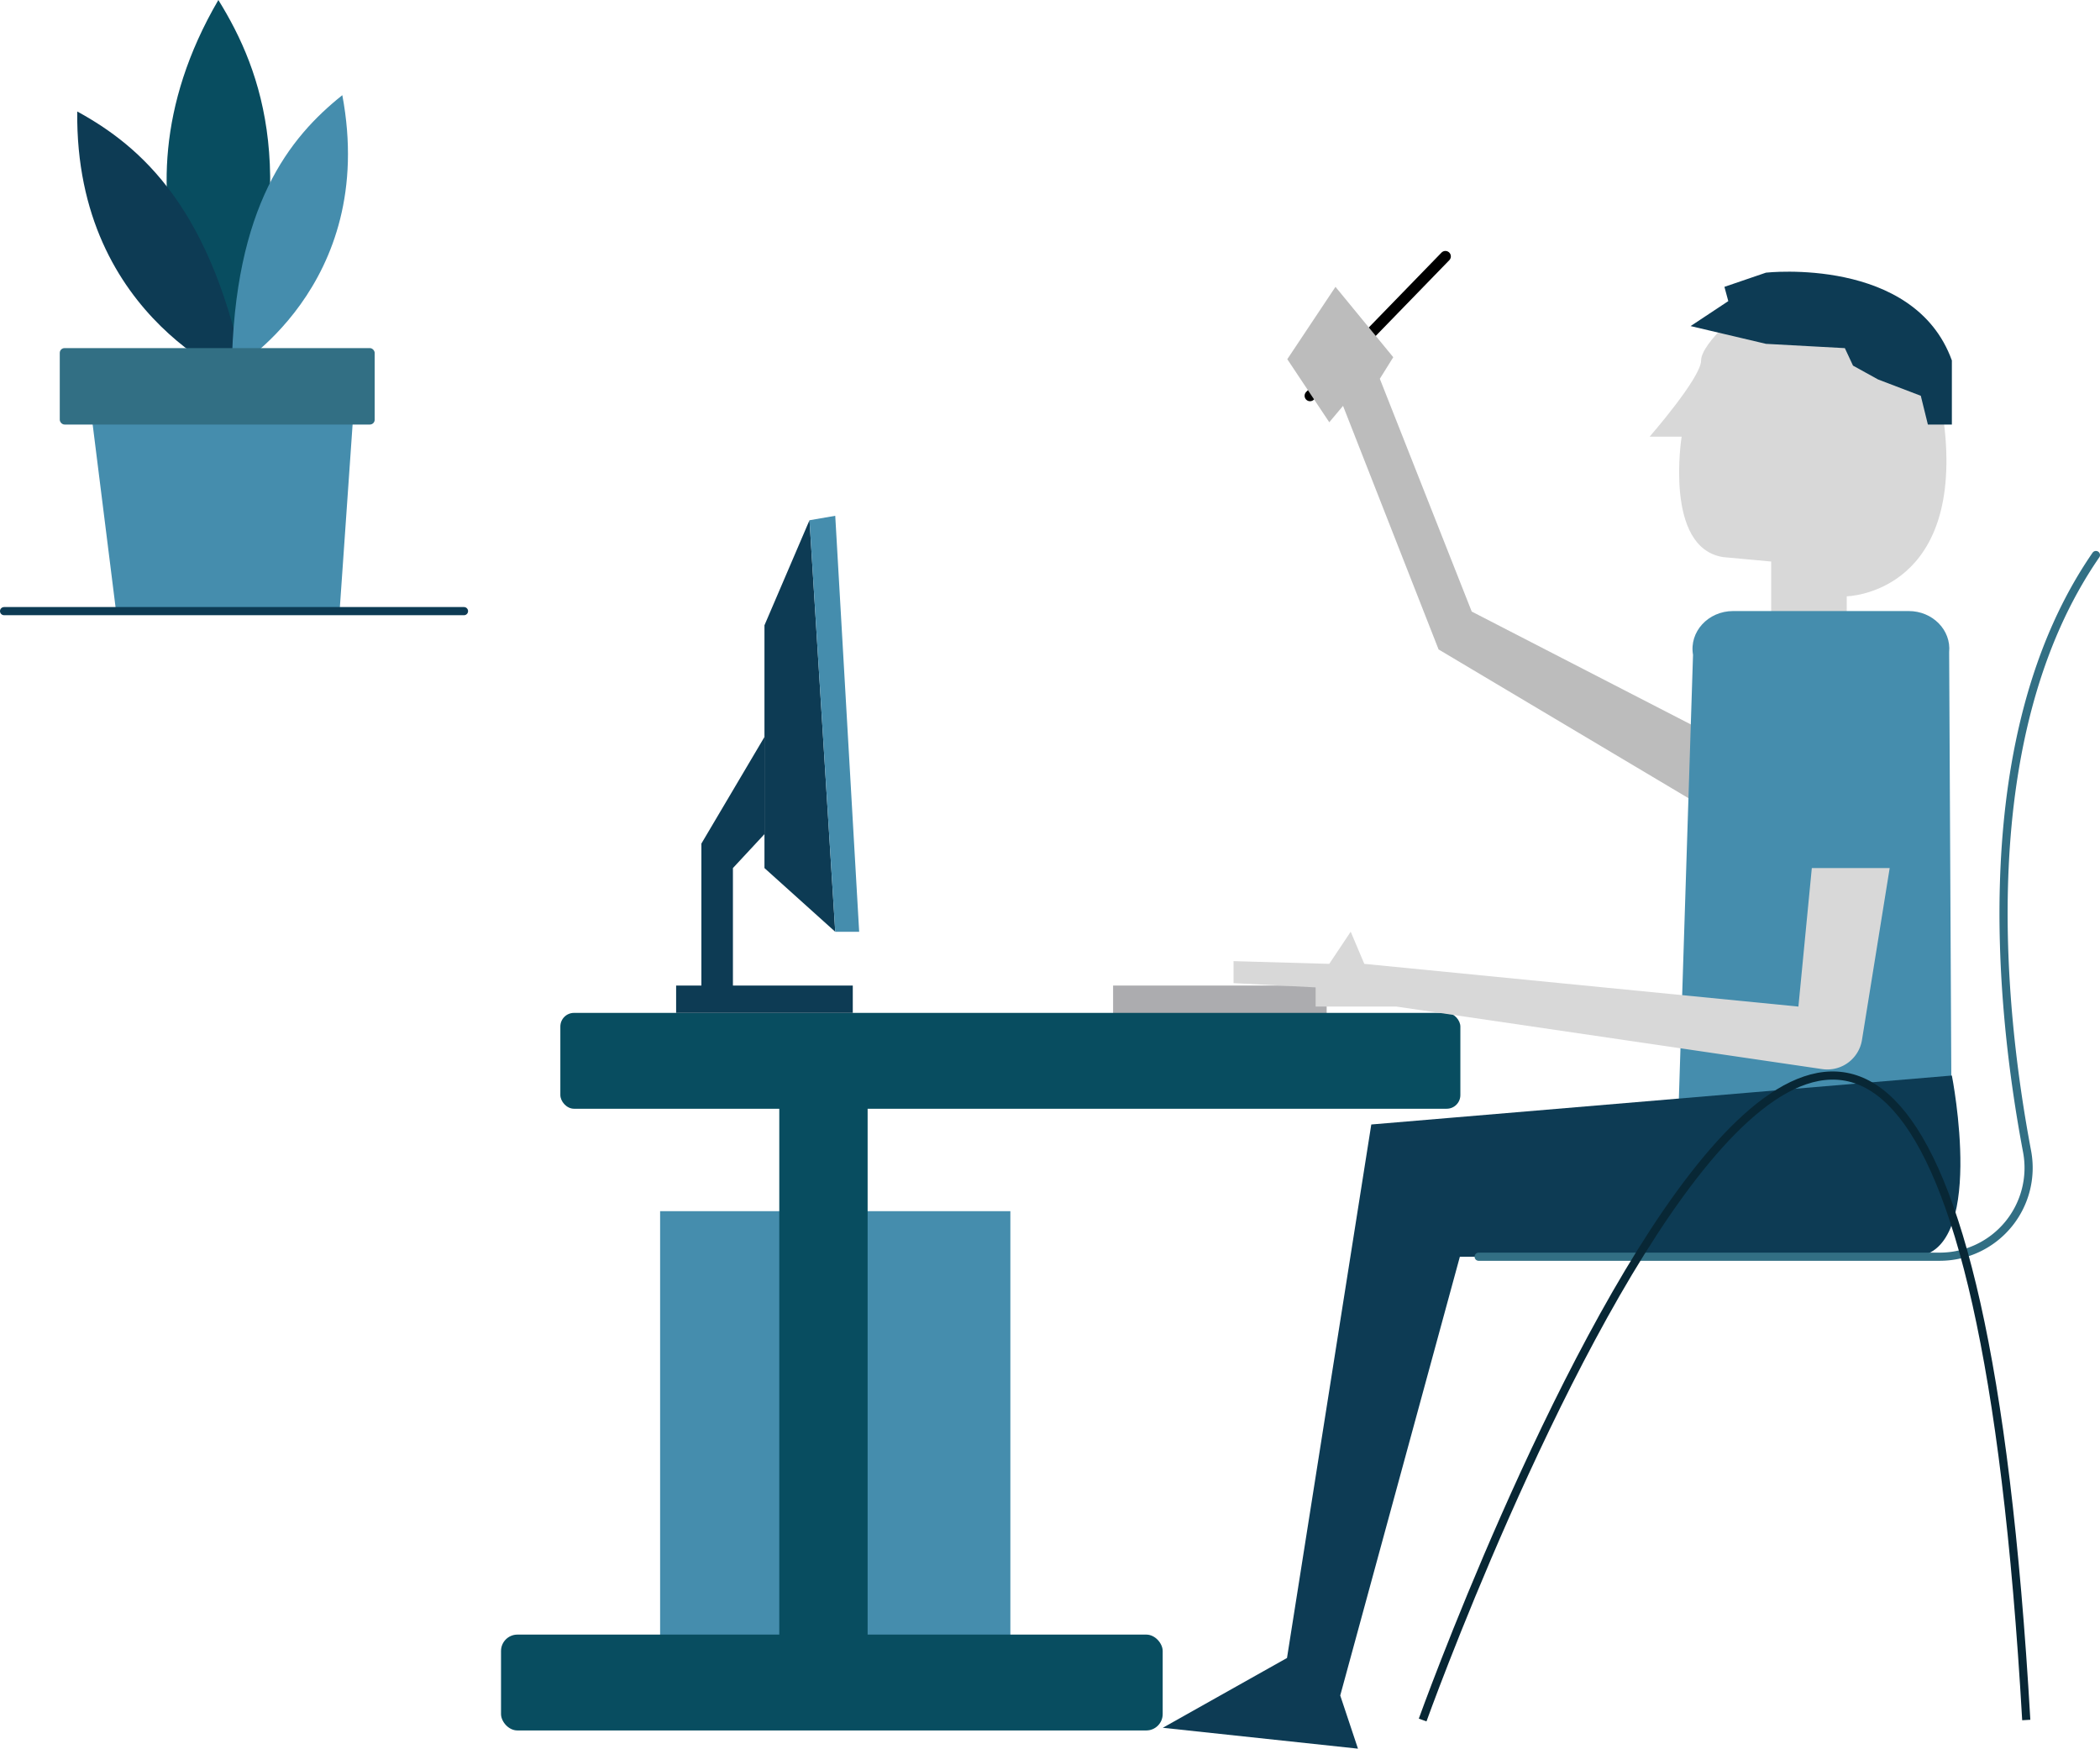 <svg xmlns="http://www.w3.org/2000/svg" viewBox="0 0 772.35 643.09"><defs><style>.cls-1{fill:#acacaf;}.cls-2{fill:#458dad;}.cls-3{fill:#084d60;}.cls-4{fill:#0d3b54;}.cls-5,.cls-7{fill:#d8d8d8;}.cls-5{stroke:#000;stroke-width:4px;}.cls-10,.cls-5,.cls-8{stroke-linecap:round;}.cls-10,.cls-11,.cls-5,.cls-8{stroke-miterlimit:10;}.cls-6{fill:#bcbcbc;}.cls-10,.cls-11,.cls-8{fill:none;stroke-width:3px;}.cls-8{stroke:#0d3b54;}.cls-9{fill:#326f84;}.cls-10{stroke:#326f84;}.cls-11{stroke:#082735;}</style></defs><title>Asset 1</title><g id="Layer_2" data-name="Layer 2"><g id="Layer_1-2" data-name="Layer 1"><rect class="cls-1" x="409.38" y="362.45" width="78.55" height="14.54"/><rect class="cls-2" x="242.78" y="445.42" width="128.82" height="169.51"/><rect class="cls-3" x="184.27" y="601.14" width="243.35" height="35.25" rx="6.03" ry="6.03"/><rect class="cls-3" x="286.61" y="390.12" width="32.49" height="224.8"/><rect class="cls-3" x="206.09" y="372.5" width="331.01" height="35.25" rx="5.02" ry="5.02"/><rect class="cls-4" x="248.67" y="362.45" width="64.97" height="10.05"/><polygon class="cls-4" points="257.96 367.47 257.96 310.24 281.16 271.02 281.16 306.76 269.56 319.24 269.56 367.47 257.96 367.47"/><polygon class="cls-4" points="281.16 229.95 281.16 319.24 307.19 342.67 297.72 191.32 281.16 229.95"/><polygon class="cls-2" points="297.72 191.32 307.19 189.69 315.99 342.67 307.19 342.67 297.72 191.32"/><line class="cls-5" x1="481.81" y1="145.55" x2="531.6" y2="94.29"/><polyline class="cls-6" points="649.5 280.65 541.28 224.91 507.48 139.3 512.42 131.37 491.17 105.49 473.45 132.1 488.89 155.29 493.95 149.26 529.09 238.84 649.5 310.51"/><path class="cls-7" d="M679.21,258.68V219.3s41-.79,36.28-58.73-54.08-57.94-64.08-53.21-25.77,18.91-25.77,25.22-18.92,28-18.92,28h11.76s-6.56,40.93,15.28,44.3l17.65,1.63V249Z"/><path class="cls-2" d="M703,448H631.17c-7.33,0-13.58-4.95-14.74-11.67l6.24-195.52c-1.46-8.44,5.55-16.09,14.75-16.09H702c8.78,0,15.67,7,14.87,15.14l1,195.52C717.17,442.56,710.72,448,703,448Z"/><path class="cls-4" d="M717.87,395.54s13.19,66.63-14.54,66.63H536.92l-44,161.36,6.52,19.56-71.78-7.68,45.68-25.67,31-196.2Z"/><path class="cls-4" d="M649.5,126.45l-27.72-6.53,13.86-9.18-1.42-5.25,15.28-5.22s54.49-6.11,68.37,32.29v23.57h-8.82l-2.61-10.58-15.71-6-9.22-5.09-3-6.43Z"/><polygon class="cls-2" points="124.9 224.75 42.68 224.75 32.19 141.04 130.73 141.04 124.9 224.75"/><line class="cls-8" x1="1.5" y1="224.75" x2="170.65" y2="224.75"/><path class="cls-3" d="M85.77,138.25S34.52,78.47,80.31,0C96.81,26.63,110.71,65.42,85.77,138.25Z"/><path class="cls-4" d="M90.55,141s-63-22.7-62.14-100C51.81,53.81,78.4,76.67,90.55,141Z"/><path class="cls-2" d="M85.23,136.15S139.09,105.37,125.9,35C106.61,50.42,86,75.52,85.23,136.15Z"/><rect class="cls-9" x="21.98" y="128.02" width="115.82" height="28.11" rx="1.76" ry="1.76"/><path class="cls-10" d="M543.83,462.17H713.36a32.68,32.68,0,0,0,32.18-38.66c-10.23-54.17-20.19-153.41,25.31-219.39"/><path class="cls-11" d="M523.23,632.55s191.36-533.27,222,0"/><path class="cls-7" d="M695,319.24H666.36l-4.93,50.94L501.77,354.47l-5-11.82-7.89,11.82-35.2-1v8.09l30.19,1.56v7.05h29.66l156.65,23a12.91,12.91,0,0,0,14.63-10.73Z"/></g></g></svg>